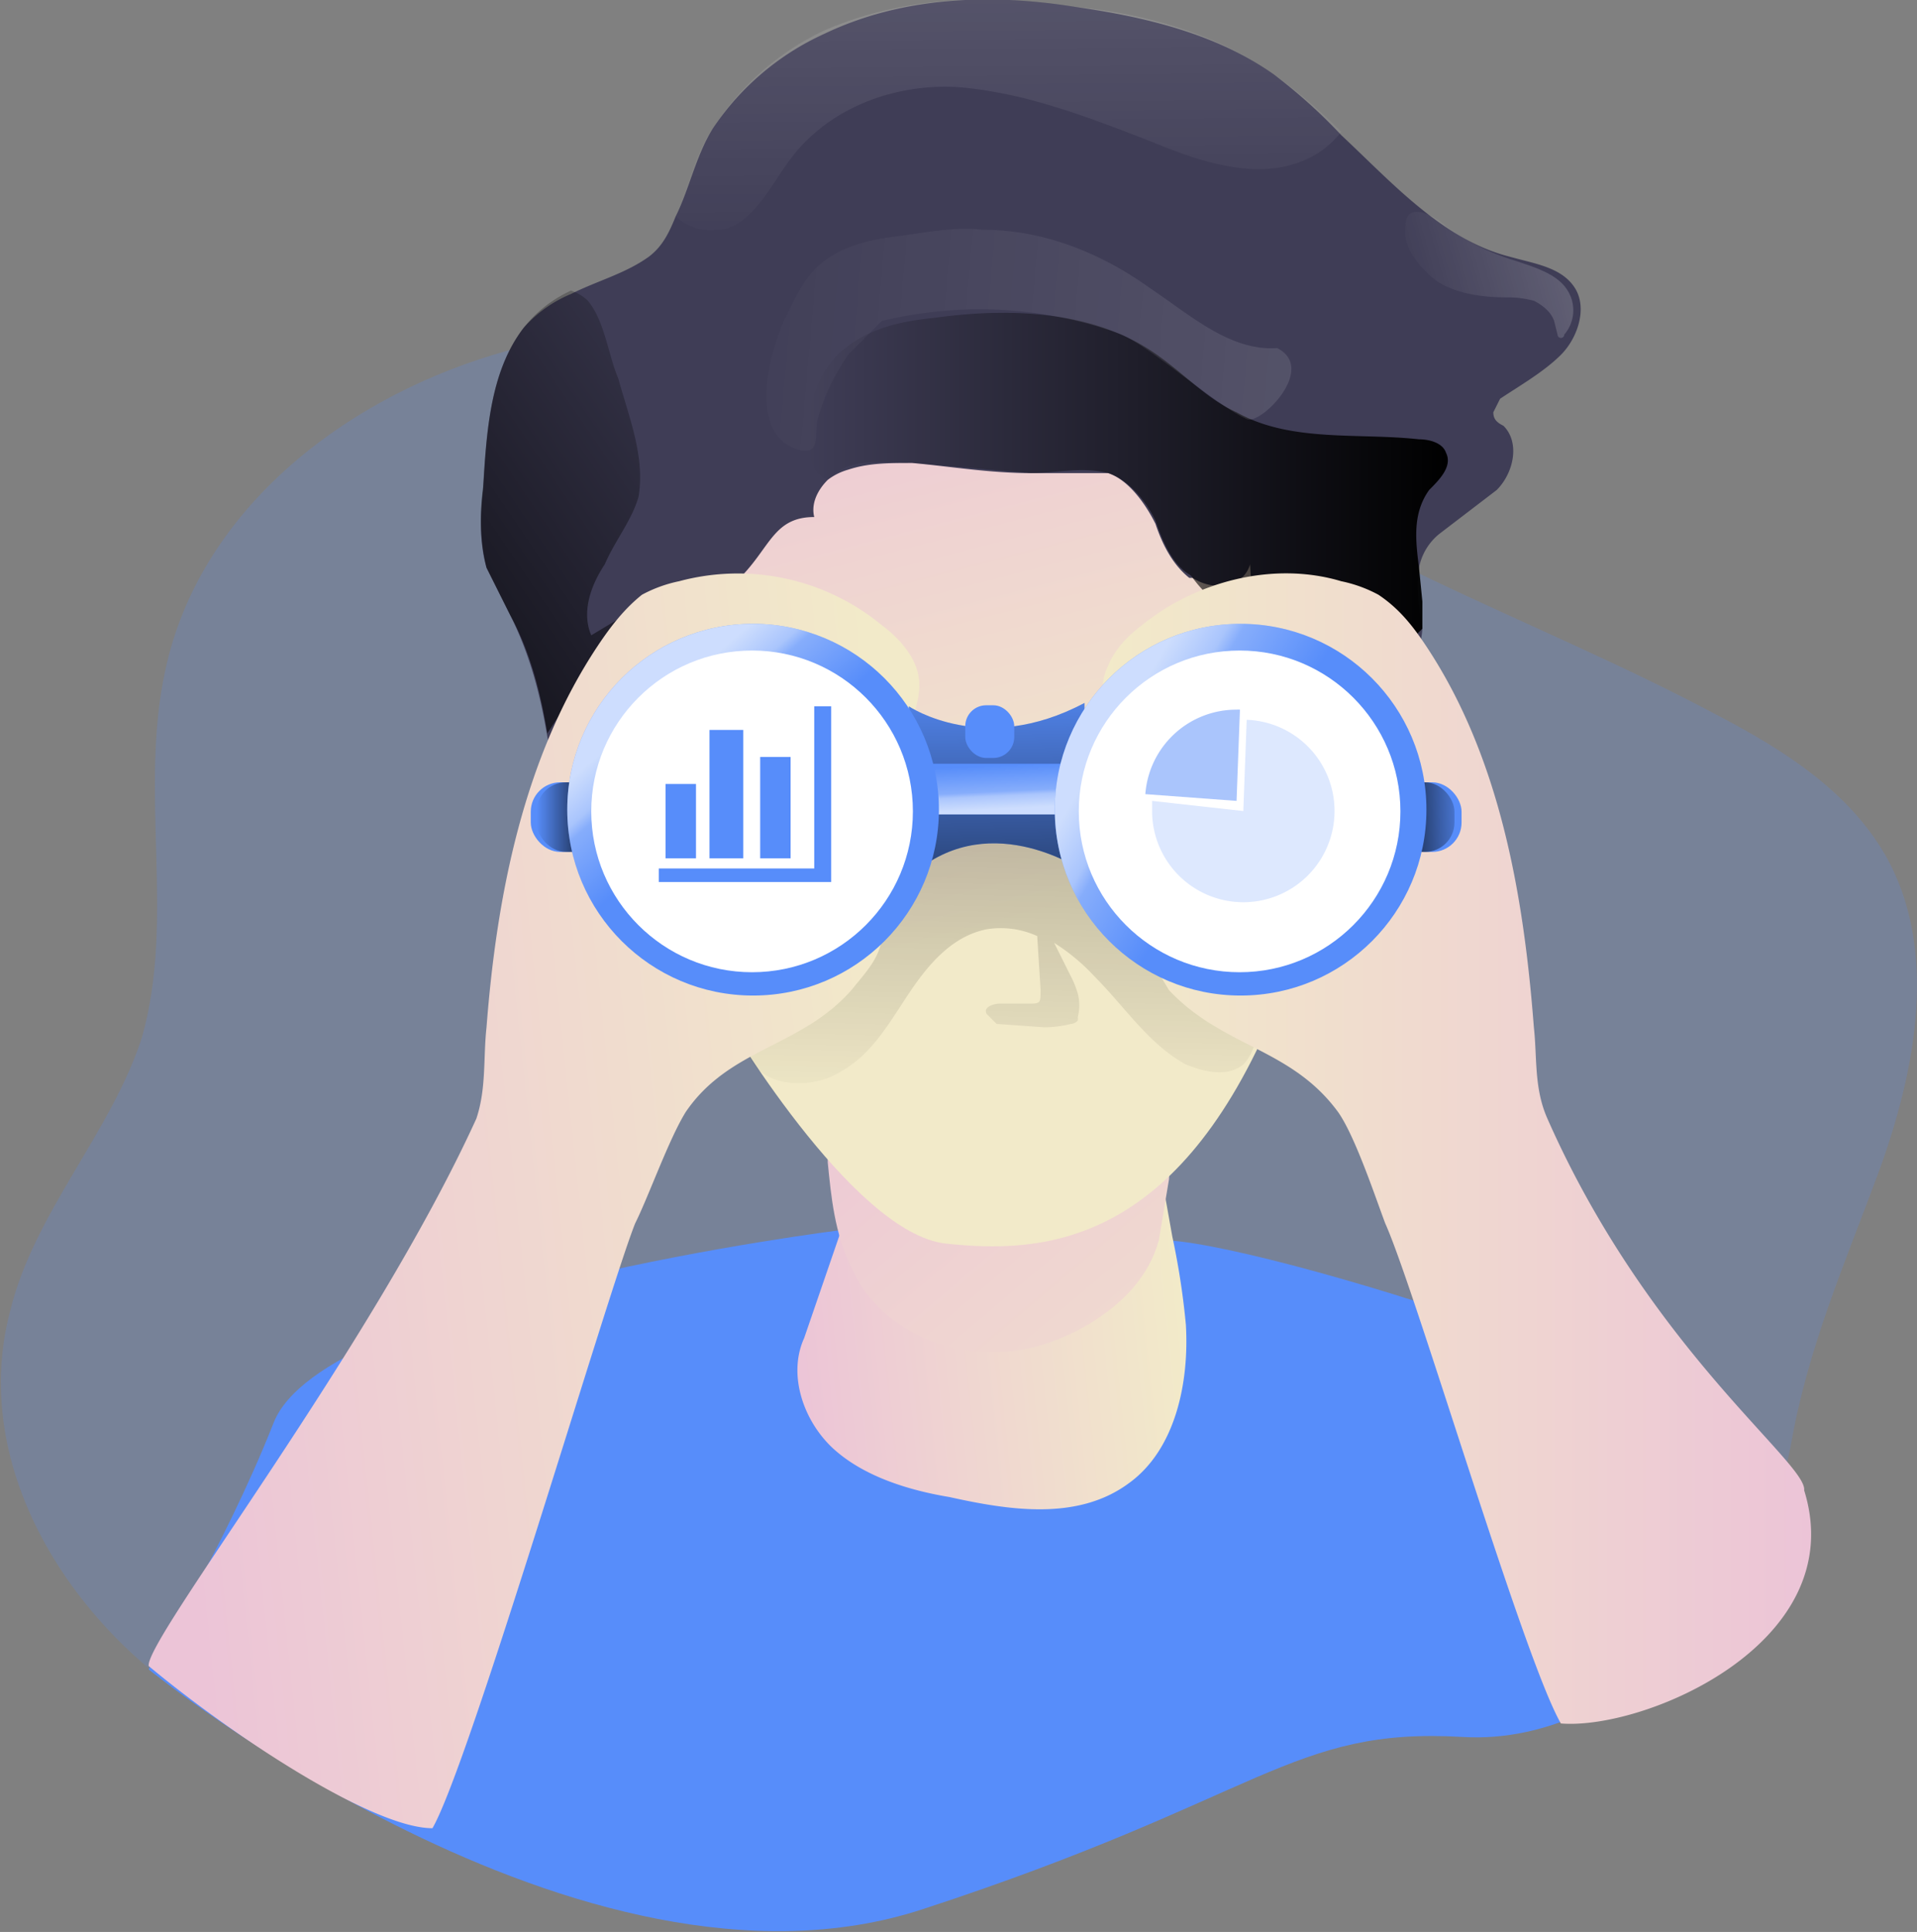 <svg xmlns="http://www.w3.org/2000/svg" xmlns:xlink="http://www.w3.org/1999/xlink" data-name="Layer 1" viewBox="0 0 567.4 571.7">
  <rect x="0" y="0" width="567.4" height="571.7" fill="#808080" stroke="none"/>
  <defs>
    <linearGradient id="a" x1="232.4" x2="348.2" y1="453.7" y2="453.7" gradientTransform="rotate(-6 -342 368)" gradientUnits="userSpaceOnUse">
      <stop offset="0" stop-color="#ecc4d7"/>
      <stop offset=".4" stop-color="#efd4d1"/>
      <stop offset="1" stop-color="#f2eac9"/>
    </linearGradient>
    <linearGradient xlink:href="#a" id="d" x1="289.7" x2="429.2" y1="337.2" y2="541.5"/>
    <linearGradient xlink:href="#a" id="e" x1="294.9" x2="322.7" y1="158.2" y2="344.9"/>
    <linearGradient id="b" x1="301.8" x2="312.2" y1="337.5" y2="-76.7" gradientUnits="userSpaceOnUse">
      <stop offset="0" stop-opacity="0"/>
      <stop offset="1"/>
    </linearGradient>
    <linearGradient xlink:href="#b" id="f" x1="240.6" x2="74.8" y1="108.8" y2="221.7"/>
    <linearGradient xlink:href="#b" id="g" x1="244.1" x2="433.5" y1="146.6" y2="146.6"/>
    <linearGradient xlink:href="#a" id="h" x1="49.2" x2="277" y1="360.4" y2="360.4"/>
    <linearGradient xlink:href="#b" id="i" x1="158.8" x2="178.8" y1="241.8" y2="241.8"/>
    <linearGradient xlink:href="#a" id="j" x1="-1130.9" x2="-921.4" y1="344.8" y2="344.8" gradientTransform="matrix(-1 0 0 1 -590 0)"/>
    <linearGradient xlink:href="#b" id="k" x1="435.6" x2="407.9" y1="241.3" y2="242.1"/>
    <linearGradient xlink:href="#b" id="l" x1="299.7" x2="302" y1="202.9" y2="320.6"/>
    <linearGradient id="c" x1="295.6" x2="296.2" y1="226.5" y2="239.3" gradientUnits="userSpaceOnUse">
      <stop offset="0" stop-color="#fff" stop-opacity="0"/>
      <stop offset=".6" stop-color="#fff" stop-opacity=".4"/>
      <stop offset=".7" stop-color="#fff" stop-opacity=".7"/>
      <stop offset="1" stop-color="#fff"/>
    </linearGradient>
    <linearGradient xlink:href="#c" id="m" x1="217.8" x2="195.4" y1="233.7" y2="207.8"/>
    <linearGradient xlink:href="#c" id="n" x1="365.6" x2="329.7" y1="238.6" y2="217"/>
    <linearGradient xlink:href="#c" id="o" x1="303.9" x2="301.3" y1="81.6" y2="-233.6"/>
    <linearGradient xlink:href="#c" id="p" x1="421.1" x2="543.3" y1="92.9" y2="58.8"/>
    <linearGradient xlink:href="#c" id="q" x1="209.6" x2="975" y1="100.3" y2="168"/>
  </defs>
  <path fill="#578dfa" d="M561 352c11-30 18-66 2-94-11-19-30-31-49-41-56-30-118-49-166-90-7-6-15-13-24-18-10-4-21-5-32-6-47-4-95-7-141 7s-87 47-97 93c-8 36 3 74-7 109-9 28-32 52-39 81-13 49 22 100 67 123s98 21 148 17c26-2 51-5 75-11 22-6 44-15 67-16 35-3 74 12 104-7 10-7 18-17 28-24 22-13 33-16 38-42 5-29 16-54 26-81Z" opacity=".2" style="isolation:isolate" transform="translate(-5 -5)"/>
  <path fill="#578dfa" d="M249 364S96 383 81 421s-37 73-37 73 128 104 229 71 109-54 160-51 93-53 93-76-157-72-183-71-94-3-94-3Z"/>
  <path fill="url(#a)" d="M258 368c0 5-2-4-4 1l-11 32c-5 11 0 25 9 33s22 12 34 14c18 4 38 7 53-4 14-10 18-30 17-47a222 222 0 0 0-4-26l-10-56a6 6 0 0 0-1-3l-6-1c-19-1-50 0-67 11-16 10-10 27-10 46Z" transform="translate(-5 -5)"/>
  <path fill="url(#d)" d="M257 380c5 12 17 21 31 24s27 0 39-7c10-6 18-14 21-25l3-18 1-18c-6 7-16 11-25 12-24 4-45-5-67-11-11-4-10 3-10 12 1 10 2 21 7 31Z" transform="translate(-5 -5)"/>
  <path fill="url(#e)" d="M219 305s38 65 66 68 67 1 96-66 34-157-12-173c0 0-225-61-150 171Z" transform="translate(-5 -5)"/>
  <path fill="url(#b)" d="M378 308c-1 4-2 9-5 12-5 4-12 2-17 0-11-6-18-17-27-26a59 59 0 0 0-12-10l5 10a27 27 0 0 1 2 5 14 14 0 0 1 0 7 3 3 0 0 1 0 1 3 3 0 0 1-2 1 33 33 0 0 1-8 1l-14-1-3-3c-1-2 2-3 4-3h8c4 0 4 0 4-4l-1-16a26 26 0 0 0-15-2c-10 2-17 10-23 19s-11 18-20 23c-9 6-27 5-28-8-2-15 6-32 14-43a82 82 0 0 1 44-32l20-2c7 1 14 5 20 8l34 16c6 3 12 6 16 11 8 10 6 24 4 36Z" transform="translate(-5 -5)"/>
  <path fill="#3f3d56" d="M442 122c0 2 1 3 3 4 5 5 3 14-2 19l-17 13a17 17 0 0 0-6 10c-1 6 0 12 1 18a32 32 0 0 1-1 6 95 95 0 0 1-16 42c-3 4-6 7-11 7-7 1-11-8-13-14a293 293 0 0 1-9-44l-1-16c-2 7-11 8-17 4h-1c-5-4-8-10-10-16-3-6-8-13-14-15h-23c-12 0-24-2-35-3-7 0-13 0-19 2a18 18 0 0 0-6 3c-3 3-5 7-4 11-12 0-13 9-22 18s-24 15-17 25 1 17 1 29c-1 19-7 39-13 58-10-13-19-27-23-42l-5-23c-2-12-5-24-11-36l-7-14c-2-7-2-15-1-23 1-17 2-35 12-48a38 38 0 0 1 14-10c8-4 16-6 23-11 4-3 6-7 8-12 4-8 6-18 11-26a79 79 0 0 1 33-28c23-11 49-12 74-8 21 3 42 8 59 20a158 158 0 0 1 20 18c15 14 30 31 50 36 7 2 15 3 19 9s1 15-4 20-12 9-18 13l-2 4Z"/>
  <path fill="url(#f)" d="M184 172c-4 6-7 14-4 21l10-6-23 35c-2-12-5-24-11-35l-7-14c-2-8-2-16-1-24 1-16 2-34 12-47a38 38 0 0 1 14-11 13 13 0 0 1 5 3c5 6 6 16 9 23 3 11 8 23 6 35-2 7-7 13-10 20Z" transform="translate(-5 -5)"/>
  <path fill="url(#g)" d="M428 150c-5 7-4 15-3 23l1 10v8a8 8 0 0 1-1 1c-4 5-11 4-16 2-14-5-24-4-33-6-6-1-12-4-18-12a3 3 0 0 0-1-1c-5-3-8-10-10-16-3-6-8-12-14-14-8-2-15 0-23 0l-35-3c-7 0-13-1-19 1a18 18 0 0 0-6 4c-2-1-4-2-5-6-3-11 1-25 9-32s18-9 28-10c22-3 46-2 64 10 9 6 16 14 25 18 16 9 36 6 54 8 3 0 7 1 8 4 2 4-2 8-5 11Z" transform="translate(-5 -5)"/>
  <path fill="url(#h)" d="M276 202c-2-5-6-9-10-12a67 67 0 0 0-60-13 40 40 0 0 0-11 4c-5 4-9 9-13 15-22 33-30 74-33 113-1 9 0 18-3 27-31 68-98 154-97 162 24 20 66 48 84 48 11-19 52-159 60-179 4-8 10-25 15-33 13-19 34-19 49-36 4-5 8-9 9-15v-15a133 133 0 0 1 4-36c2-10 10-20 6-30Z" transform="translate(-5 -5)"/>
  <rect width="20" height="20.6" x="157.1" y="231.5" fill="#578dfa" rx="8.7"/>
  <rect width="20" height="20.6" x="158.8" y="231.5" fill="url(#i)" rx="8.7"/>
  <path fill="url(#j)" d="M333 202c2-5 6-9 10-12 16-13 39-19 59-13a40 40 0 0 1 11 4c6 4 10 9 14 15 22 33 29 74 32 113 1 9 0 18 4 27 30 68 77 102 76 110 14 45-47 71-72 69-11-19-43-128-52-148-3-8-9-26-14-33-14-19-34-19-50-36l-9-15v-15a133 133 0 0 0-3-36c-3-10-11-20-6-30Z" transform="translate(-5 -5)"/>
  <rect width="20" height="20.6" x="412.6" y="231.5" fill="#578dfa" rx="8.7"/>
  <rect width="20" height="20.6" x="410.5" y="231.5" fill="url(#k)" rx="8.7"/>
  <path fill="#578dfa" d="M269 209s22 15 52-1v50s-27-19-50 0Z"/>
  <path fill="url(#l)" d="M274 214s22 15 52-1v50s-27-19-50 0Z" transform="translate(-5 -5)"/>
  <path fill="#578dfa" d="M272 226h48v15h-48z"/>
  <path fill="url(#c)" d="M272 226h48v15h-48z" opacity=".7" style="isolation:isolate"/>
  <circle cx="222.9" cy="239.6" r="55" fill="#578dfa"/>
  <circle cx="222.9" cy="239.6" r="55" fill="url(#m)" opacity=".7" style="isolation:isolate"/>
  <circle cx="222.6" cy="240.1" r="47.6" fill="#fff"/>
  <circle cx="367.2" cy="239.6" r="55" fill="#578dfa"/>
  <circle cx="367.2" cy="239.6" r="55" fill="url(#n)" opacity=".7" style="isolation:isolate"/>
  <circle cx="366.9" cy="240.1" r="47.6" fill="#fff"/>
  <rect width="14.5" height="15.6" x="285.7" y="208.7" fill="#578dfa" rx="6.2"/>
  <path fill="#578dfa" d="M246 261h-51v-4h46v-48h5v52z"/>
  <path fill="#578dfa" d="M197 232h9v22h-9zm13-16h10v38h-10zm15 8h9v30h-9z"/>
  <path fill="#578dfa" d="M374 218a27 27 0 1 1-28 27v-3l27 3Z" opacity=".2" style="isolation:isolate" transform="translate(-5 -5)"/>
  <path fill="#578dfa" d="M371 215a5 5 0 0 1 1 0l-1 27-27-2a27 27 0 0 1 27-25Z" opacity=".5" style="isolation:isolate" transform="translate(-5 -5)"/>
  <path fill="url(#o)" d="M402 44a31 31 0 0 1-5 5c-15 11-34 5-51-2-18-7-36-14-55-16s-40 5-52 21c-6 8-12 21-22 21a15 15 0 0 1-12-4c4-9 6-19 11-26a79 79 0 0 1 33-29c23-10 49-11 74-7 21 2 42 8 59 20a158 158 0 0 1 20 17Z" opacity=".7" style="isolation:isolate" transform="translate(-5 -5)"/>
  <path fill="url(#p)" d="M430 88c6 4 14 5 21 5a30 30 0 0 1 8 1c2 1 5 3 6 6l1 4a1 1 0 0 0 1 1 1 1 0 0 0 1-1 11 11 0 0 0 1-13c-3-5-10-7-16-9a69 69 0 0 1-20-10c-3-3-12-8-12 0-1 6 4 12 9 16Z" opacity=".7" style="isolation:isolate" transform="translate(-5 -5)"/>
  <path fill="url(#q)" d="M237 100c3-6 6-13 11-17 6-5 14-7 22-8s17-3 26-2c18 0 35 7 49 17 12 8 24 19 38 18 12 6-5 23-9 21-9-4-28-21-37-25a122 122 0 0 0-71-4l-10 10c-4 6-7 12-9 19-1 5 1 11-6 9-15-5-8-29-4-38Z" opacity=".7" style="isolation:isolate" transform="translate(-5 -5)"/>
</svg>
